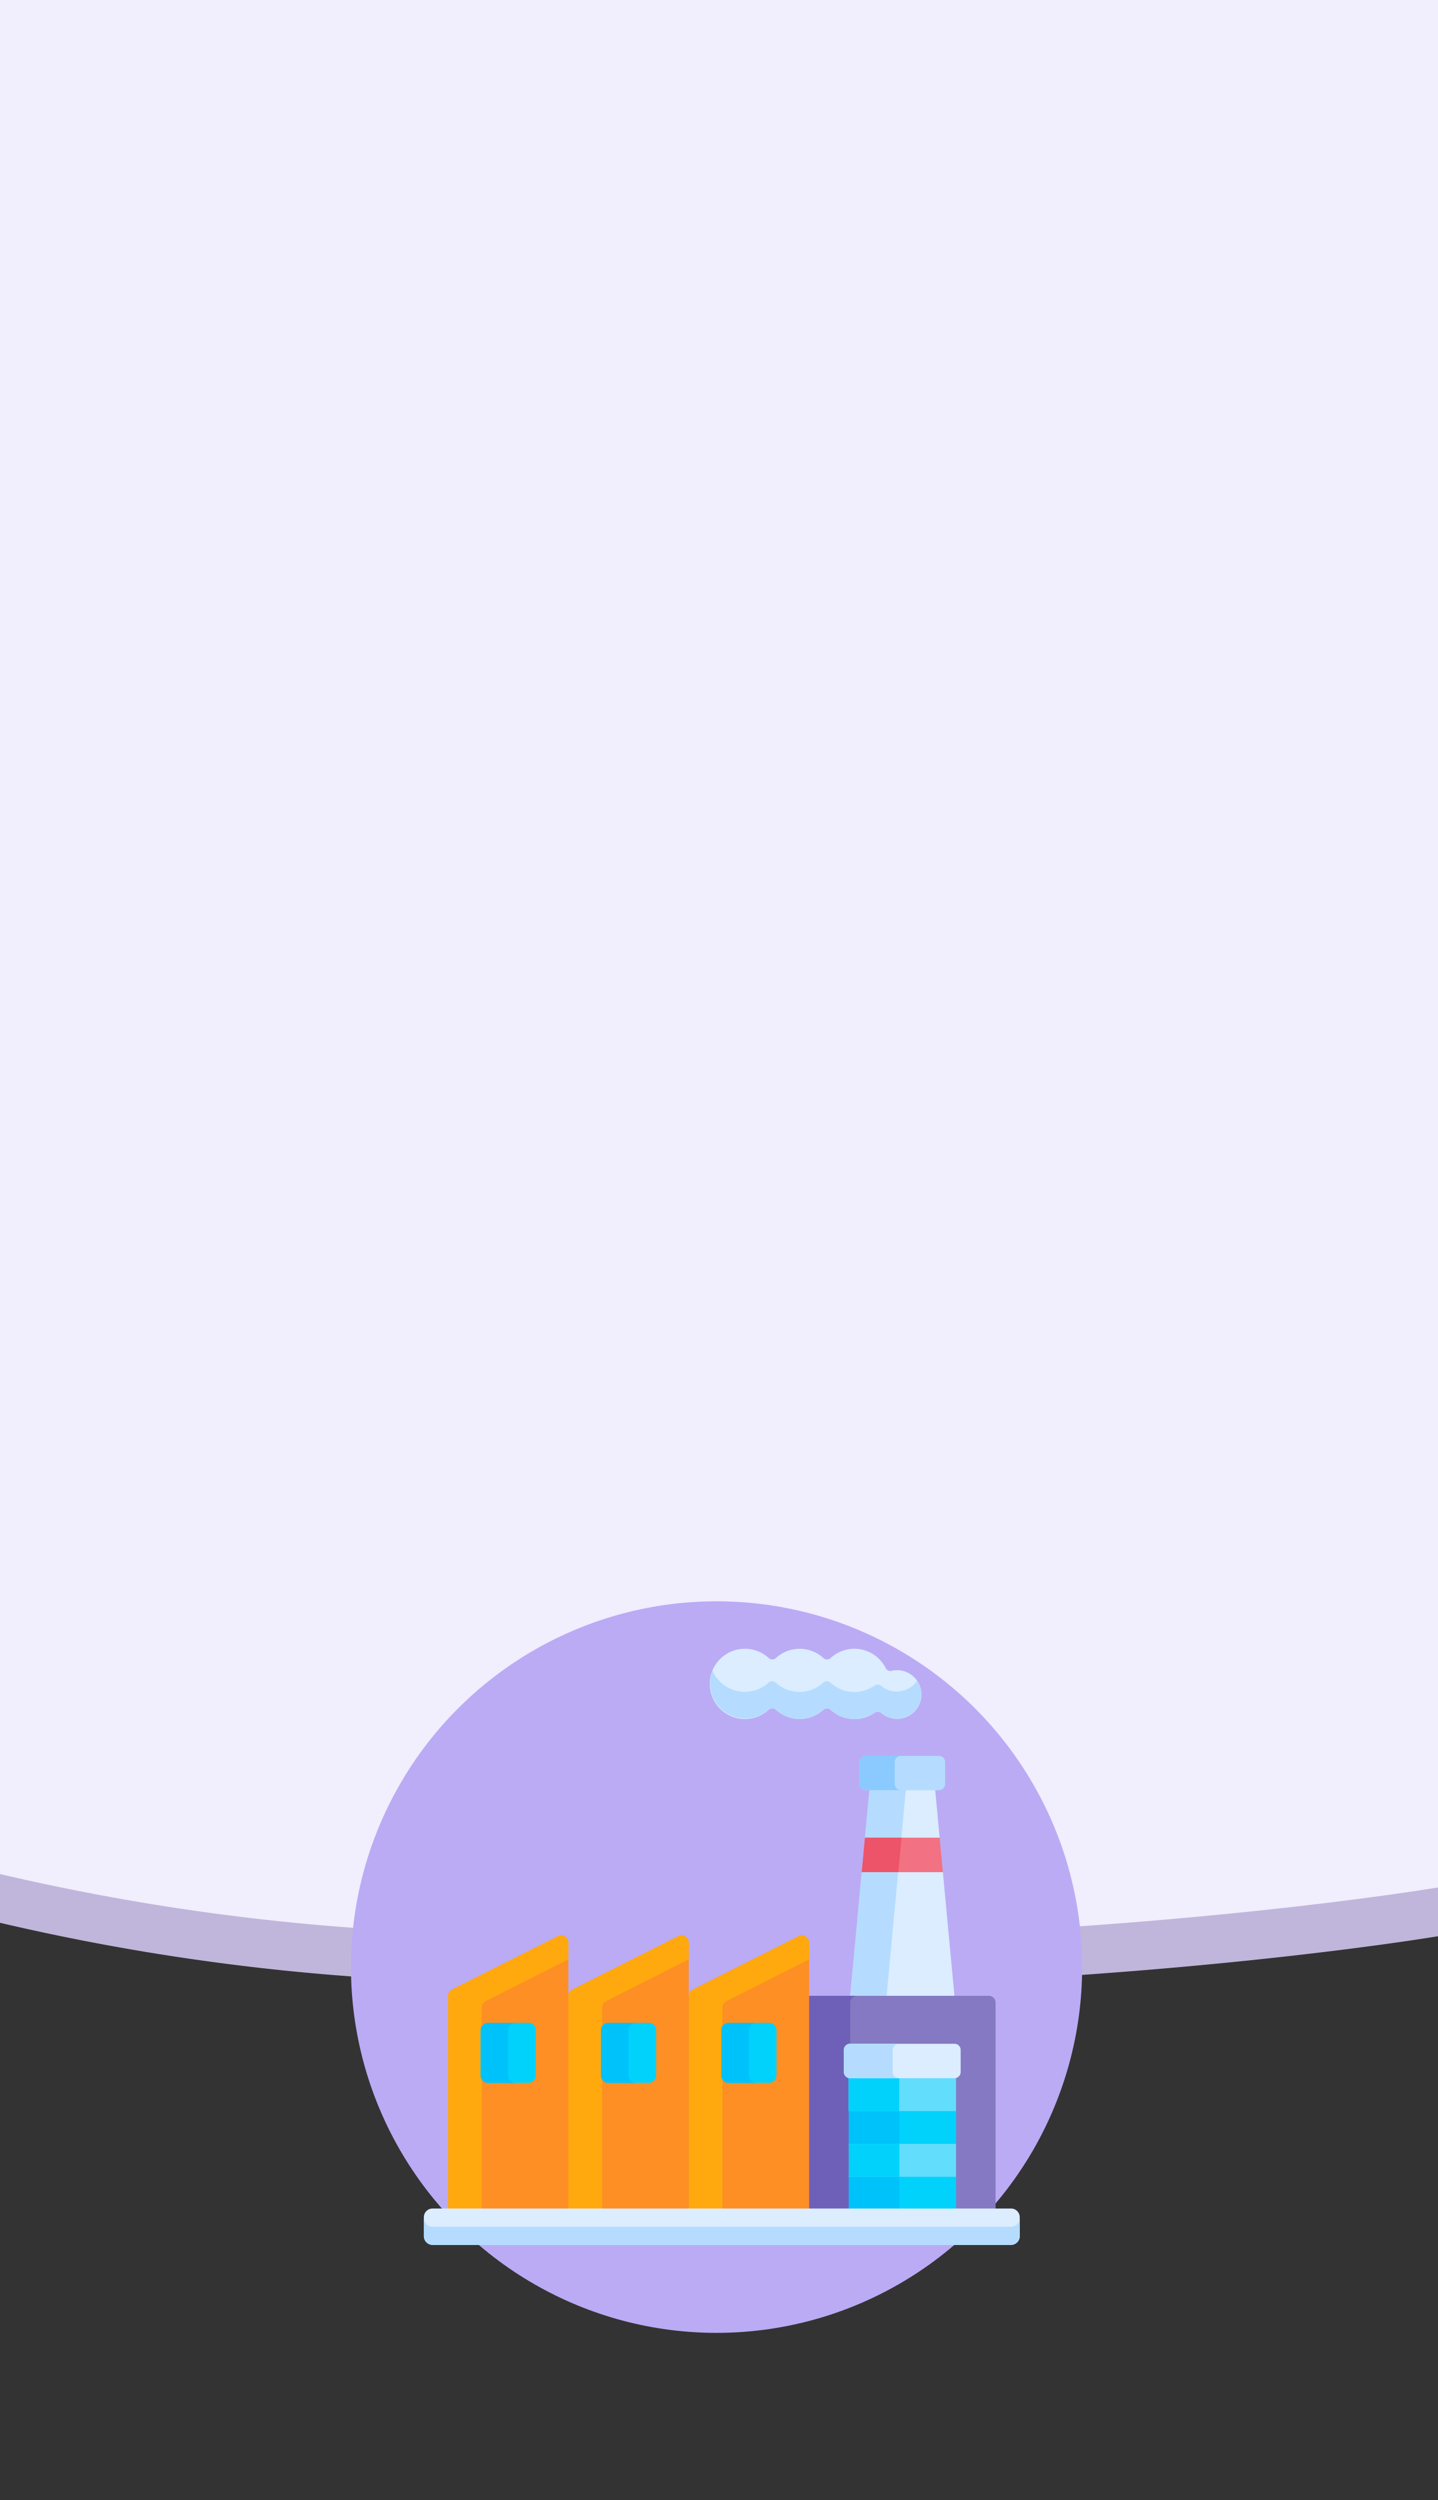 <svg xmlns="http://www.w3.org/2000/svg" width="295" height="512.649" viewBox="0 0 295 512.649">
  <rect x="0" y="0" width="295" height="512.649" fill="#333333" stroke="none"/>
  <g id="Grupo_55026" data-name="Grupo 55026" transform="translate(-1020 -4445.675)">
    <g id="Grupo_54322" data-name="Grupo 54322" transform="translate(34.682 4410.965)">
      <rect id="Rectángulo_5206" data-name="Rectángulo 5206" width="295" height="512.649" transform="translate(985.318 34.711)" fill="none"/>
      <g id="Grupo_54222" data-name="Grupo 54222">
        <path id="Trazado_101975" data-name="Trazado 101975" d="M985.318,44.711V428.952a463.853,463.853,0,0,0,72.845,11.054c123.357,8.465,222.155-8.3,222.155-8.3v-387Z" fill="#c0b6db"/>
        <path id="Trazado_101976" data-name="Trazado 101976" d="M985.318,34.711V418.952a463.853,463.853,0,0,0,72.845,11.054c123.357,8.465,222.155-8.3,222.155-8.3v-387Z" fill="#f1eefd"/>
      </g>
    </g>
    <g id="Grupo_55024" data-name="Grupo 55024">
      <g id="Grupo_55001" data-name="Grupo 55001">
        <g id="CF1_icono_1_copia_6" data-name="CF1_icono 1 copia 6" transform="translate(1092.357 4774)">
          <circle id="Elipse_4300" data-name="Elipse 4300" cx="75" cy="75" r="75" transform="translate(-0.357)" fill="#bbabf5"/>
          <path id="Trazado_106720" data-name="Trazado 106720" d="M86.526,42.163l-.539-5.408.539-.854-.9-9.707-1.5-.974H73.493l-1.288.974L71.291,35.9l.569.629-.569,5.9-.659.539L68.19,68.334l1.168.869H88.533l1.034-.869L87.185,42.867Z" transform="translate(33.876 12.561)" fill="#dbedff"/>
          <path id="Trazado_106721" data-name="Trazado 106721" d="M78.017,42.972l.659-.539.569-5.9-.569-.629.914-9.707,1.288-.974h-7.49l-1.288.974L71.186,35.9l.569.629-.569,5.9-.659.539L68.19,68.334l1.168.869h7.49l-1.2-.869Z" transform="translate(33.876 12.561)" fill="#b5dcff"/>
          <path id="Trazado_106722" data-name="Trazado 106722" d="M100.064,54H63.2L61.28,55.858v42.5h39.593l.569-.509V55.408A1.378,1.378,0,0,0,100.064,54Z" transform="translate(30.435 26.894)" fill="#8479c2"/>
          <path id="Trazado_106723" data-name="Trazado 106723" d="M71.631,55.408A1.378,1.378,0,0,1,72.995,54H63.2L61.28,55.858v42.5H72.2l-.569-.509Z" transform="translate(30.435 26.894)" fill="#6e60b8"/>
          <path id="Trazado_106724" data-name="Trazado 106724" d="M85.724,21.165H70.743a1.273,1.273,0,0,0-1.273,1.273v4.494a1.273,1.273,0,0,0,1.273,1.273h14.98a1.288,1.288,0,0,0,1.288-1.273V22.423a1.288,1.288,0,0,0-1.288-1.273Z" transform="translate(34.514 10.534)" fill="#b5dcff"/>
          <path id="Trazado_106725" data-name="Trazado 106725" d="M76.676,26.917V22.423a1.288,1.288,0,0,1,1.288-1.273H70.743a1.273,1.273,0,0,0-1.273,1.273v4.494a1.273,1.273,0,0,0,1.273,1.273h7.221a1.288,1.288,0,0,1-1.288-1.273Z" transform="translate(34.514 10.534)" fill="#8bcaff"/>
          <path id="Trazado_106726" data-name="Trazado 106726" d="M86.247,11.042a1.109,1.109,0,0,1-1.213-.6A7.191,7.191,0,0,0,73.753,8.39a1.109,1.109,0,0,1-1.5,0,7.206,7.206,0,0,0-9.722,0,1.094,1.094,0,0,1-1.5,0,7.206,7.206,0,1,0,0,10.621,1.094,1.094,0,0,1,1.5,0,7.206,7.206,0,0,0,9.722,0,1.109,1.109,0,0,1,1.5,0,7.206,7.206,0,0,0,8.988.629,1.109,1.109,0,0,1,1.363,0,4.988,4.988,0,1,0,2.172-8.629Z" transform="translate(24.299 3.235)" fill="#dbedff"/>
          <path id="Trazado_106727" data-name="Trazado 106727" d="M84.04,12.586a1.109,1.109,0,0,0-1.348,0,7.176,7.176,0,0,1-8.988-.614,1.094,1.094,0,0,0-1.5,0,7.191,7.191,0,0,1-9.722,0,1.109,1.109,0,0,0-1.5,0,7.251,7.251,0,0,1-11.52-2.5A7.3,7.3,0,0,0,49,12.211a7.206,7.206,0,0,0,11.984,5.3,1.094,1.094,0,0,1,1.5,0,7.191,7.191,0,0,0,9.722,0,1.124,1.124,0,0,1,1.5,0,7.206,7.206,0,0,0,8.988.629,1.079,1.079,0,0,1,1.363,0,4.988,4.988,0,0,0,8.239-3.775A4.824,4.824,0,0,0,91.44,11.6a5.033,5.033,0,0,1-7.4.989Z" transform="translate(24.318 4.716)" fill="#b5dcff"/>
          <path id="Trazado_106728" data-name="Trazado 106728" d="M69.77,39.421H86.4l-.659-7.071H70.429Z" transform="translate(34.663 16.112)" fill="#f27182"/>
          <path id="Trazado_106729" data-name="Trazado 106729" d="M70.429,32.35l-.659,7.071h7.49l.659-7.071Z" transform="translate(34.663 16.112)" fill="#ed5469"/>
          <path id="Trazado_106730" data-name="Trazado 106730" d="M68,78.55H89.991v7.4H68Z" transform="translate(33.782 39.121)" fill="#00d2fc"/>
          <path id="Trazado_106731" data-name="Trazado 106731" d="M68,78.55H78.366v7.4H68Z" transform="translate(33.782 39.121)" fill="#00c2fb"/>
          <path id="Trazado_106732" data-name="Trazado 106732" d="M68,69.54H89.991v7.385H68Z" transform="translate(33.782 34.634)" fill="#00d2fc"/>
          <path id="Trazado_106733" data-name="Trazado 106733" d="M68,69.54H78.366v7.385H68Z" transform="translate(33.782 34.634)" fill="#00c2fb"/>
          <path id="Trazado_106734" data-name="Trazado 106734" d="M68.874,45.893,47.183,56.814a1.5,1.5,0,0,0-.824,1.333l-.839.869v43.443H70.028l1.019-.509V47.227a1.5,1.5,0,0,0-2.172-1.333Z" transform="translate(22.586 22.777)" fill="#fd8f25"/>
          <path id="Trazado_106735" data-name="Trazado 106735" d="M68,74.26H89.991v6.756H68Z" transform="translate(33.782 36.985)" fill="#62ddfc"/>
          <path id="Trazado_106736" data-name="Trazado 106736" d="M68,74.26H78.366v6.756H68Z" transform="translate(33.782 36.985)" fill="#00d2fc"/>
          <path id="Trazado_106737" data-name="Trazado 106737" d="M89.677,64.78H68.3a.809.809,0,0,1-.33,0v7.49H90.006V64.78a.854.854,0,0,1-.33,0Z" transform="translate(33.767 32.263)" fill="#62ddfc"/>
          <path id="Trazado_106738" data-name="Trazado 106738" d="M78.172,64.78H68.12a.21.21,0,0,1-.15,0v7.49H78.336V64.78A.255.255,0,0,1,78.172,64.78Z" transform="translate(33.767 32.263)" fill="#00d2fc"/>
          <path id="Trazado_106739" data-name="Trazado 106739" d="M90,60.56H68.618a1.288,1.288,0,0,0-1.288,1.288v4.494a1.3,1.3,0,0,0,1.288,1.288H90a1.288,1.288,0,0,0,1.273-1.288V61.848A1.273,1.273,0,0,0,90,60.56Z" transform="translate(33.448 30.161)" fill="#dbedff"/>
          <path id="Trazado_106740" data-name="Trazado 106740" d="M77.337,66.342V61.848a1.273,1.273,0,0,1,1.288-1.288H68.588A1.288,1.288,0,0,0,67.3,61.848v4.494a1.3,1.3,0,0,0,1.288,1.288H78.625A1.288,1.288,0,0,1,77.337,66.342Z" transform="translate(33.433 30.161)" fill="#b5dcff"/>
          <path id="Trazado_106741" data-name="Trazado 106741" d="M52.986,60.544A1.5,1.5,0,0,1,53.81,59.2l16.958-8.569v-3.4A1.5,1.5,0,0,0,68.6,45.893L46.9,56.814a1.5,1.5,0,0,0-.824,1.333v43.818h6.906Z" transform="translate(22.865 22.777)" fill="#ffa90f"/>
          <path id="Trazado_106742" data-name="Trazado 106742" d="M52.459,45.9,30.768,56.817a1.5,1.5,0,0,0-.824,1.333l-1.064.869v44.117H52.744l1.9-1.168V47.229A1.5,1.5,0,0,0,52.459,45.9Z" transform="translate(14.298 22.774)" fill="#fd8f25"/>
          <path id="Trazado_106743" data-name="Trazado 106743" d="M36.511,60.547a1.5,1.5,0,0,1,.824-1.348L54.293,50.63v-3.4A1.5,1.5,0,0,0,52.106,45.9L30.414,56.817a1.5,1.5,0,0,0-.824,1.333v43.818h6.921Z" transform="translate(14.652 22.774)" fill="#ffa90f"/>
          <path id="Trazado_106744" data-name="Trazado 106744" d="M35.626,45.893,13.934,56.814a1.5,1.5,0,0,0-.824,1.333v43.818H37.8V47.227a1.5,1.5,0,0,0-2.172-1.333Z" transform="translate(6.444 22.777)" fill="#fd8f25"/>
          <path id="Trazado_106745" data-name="Trazado 106745" d="M20.031,60.544a1.5,1.5,0,0,1,.824-1.348L37.8,50.627v-3.4a1.5,1.5,0,0,0-2.172-1.333L13.934,56.814a1.5,1.5,0,0,0-.824,1.333v43.818h6.921Z" transform="translate(6.444 22.777)" fill="#ffa90f"/>
          <path id="Trazado_106746" data-name="Trazado 106746" d="M130.258,83.11H11.6a1.783,1.783,0,0,0-1.8,1.783v3.895a1.8,1.8,0,0,0,1.8,1.783h118.66a1.8,1.8,0,0,0,1.783-1.783V84.893a1.783,1.783,0,0,0-1.783-1.783Z" transform="translate(4.796 41.392)" fill="#dbedff"/>
          <path id="Trazado_106747" data-name="Trazado 106747" d="M130.258,86.193H11.6A1.783,1.783,0,0,1,9.8,84.41v3.73a1.8,1.8,0,0,0,1.8,1.783h118.66a1.8,1.8,0,0,0,1.783-1.783V84.41a1.783,1.783,0,0,1-1.783,1.783Z" transform="translate(4.796 42.04)" fill="#b5dcff"/>
          <path id="Trazado_106748" data-name="Trazado 106748" d="M60.352,57.69H52.038a1.5,1.5,0,0,0-1.5,1.5v9.3a1.5,1.5,0,0,0,1.5,1.5h8.314a1.5,1.5,0,0,0,1.5-1.5V59.218a1.5,1.5,0,0,0-1.5-1.5Z" transform="translate(25.086 28.732)" fill="#00d2fc"/>
          <path id="Trazado_106749" data-name="Trazado 106749" d="M43.872,57.69H35.558a1.5,1.5,0,0,0-1.5,1.5v9.3a1.5,1.5,0,0,0,1.5,1.5h8.314a1.5,1.5,0,0,0,1.5-1.5V59.218a1.5,1.5,0,0,0-1.5-1.528Z" transform="translate(16.878 28.732)" fill="#00d2fc"/>
          <path id="Trazado_106750" data-name="Trazado 106750" d="M27.392,57.69H19.078a1.5,1.5,0,0,0-1.5,1.5v9.3a1.5,1.5,0,0,0,1.5,1.5h8.314a1.5,1.5,0,0,0,1.5-1.5V59.218a1.5,1.5,0,0,0-1.5-1.528Z" transform="translate(8.67 28.732)" fill="#00d2fc"/>
          <path id="Trazado_106751" data-name="Trazado 106751" d="M56.2,68.511v-9.3a1.5,1.5,0,0,1,1.5-1.5H52.038a1.5,1.5,0,0,0-1.5,1.5v9.3a1.5,1.5,0,0,0,1.5,1.5h5.678a1.5,1.5,0,0,1-1.513-1.5Z" transform="translate(25.086 28.742)" fill="#00c2fb"/>
          <path id="Trazado_106752" data-name="Trazado 106752" d="M39.708,68.511v-9.3a1.5,1.5,0,0,1,1.5-1.5H35.558a1.5,1.5,0,0,0-1.5,1.5v9.3a1.5,1.5,0,0,0,1.5,1.5h5.678a1.5,1.5,0,0,1-1.528-1.5Z" transform="translate(16.878 28.742)" fill="#00c2fb"/>
          <path id="Trazado_106753" data-name="Trazado 106753" d="M23.228,68.511v-9.3a1.5,1.5,0,0,1,1.5-1.5H19.078a1.5,1.5,0,0,0-1.5,1.5v9.3a1.5,1.5,0,0,0,1.5,1.5h5.678a1.5,1.5,0,0,1-1.528-1.5Z" transform="translate(8.67 28.742)" fill="#00c2fb"/>
        </g>
      </g>
    </g>
  </g>
</svg>
